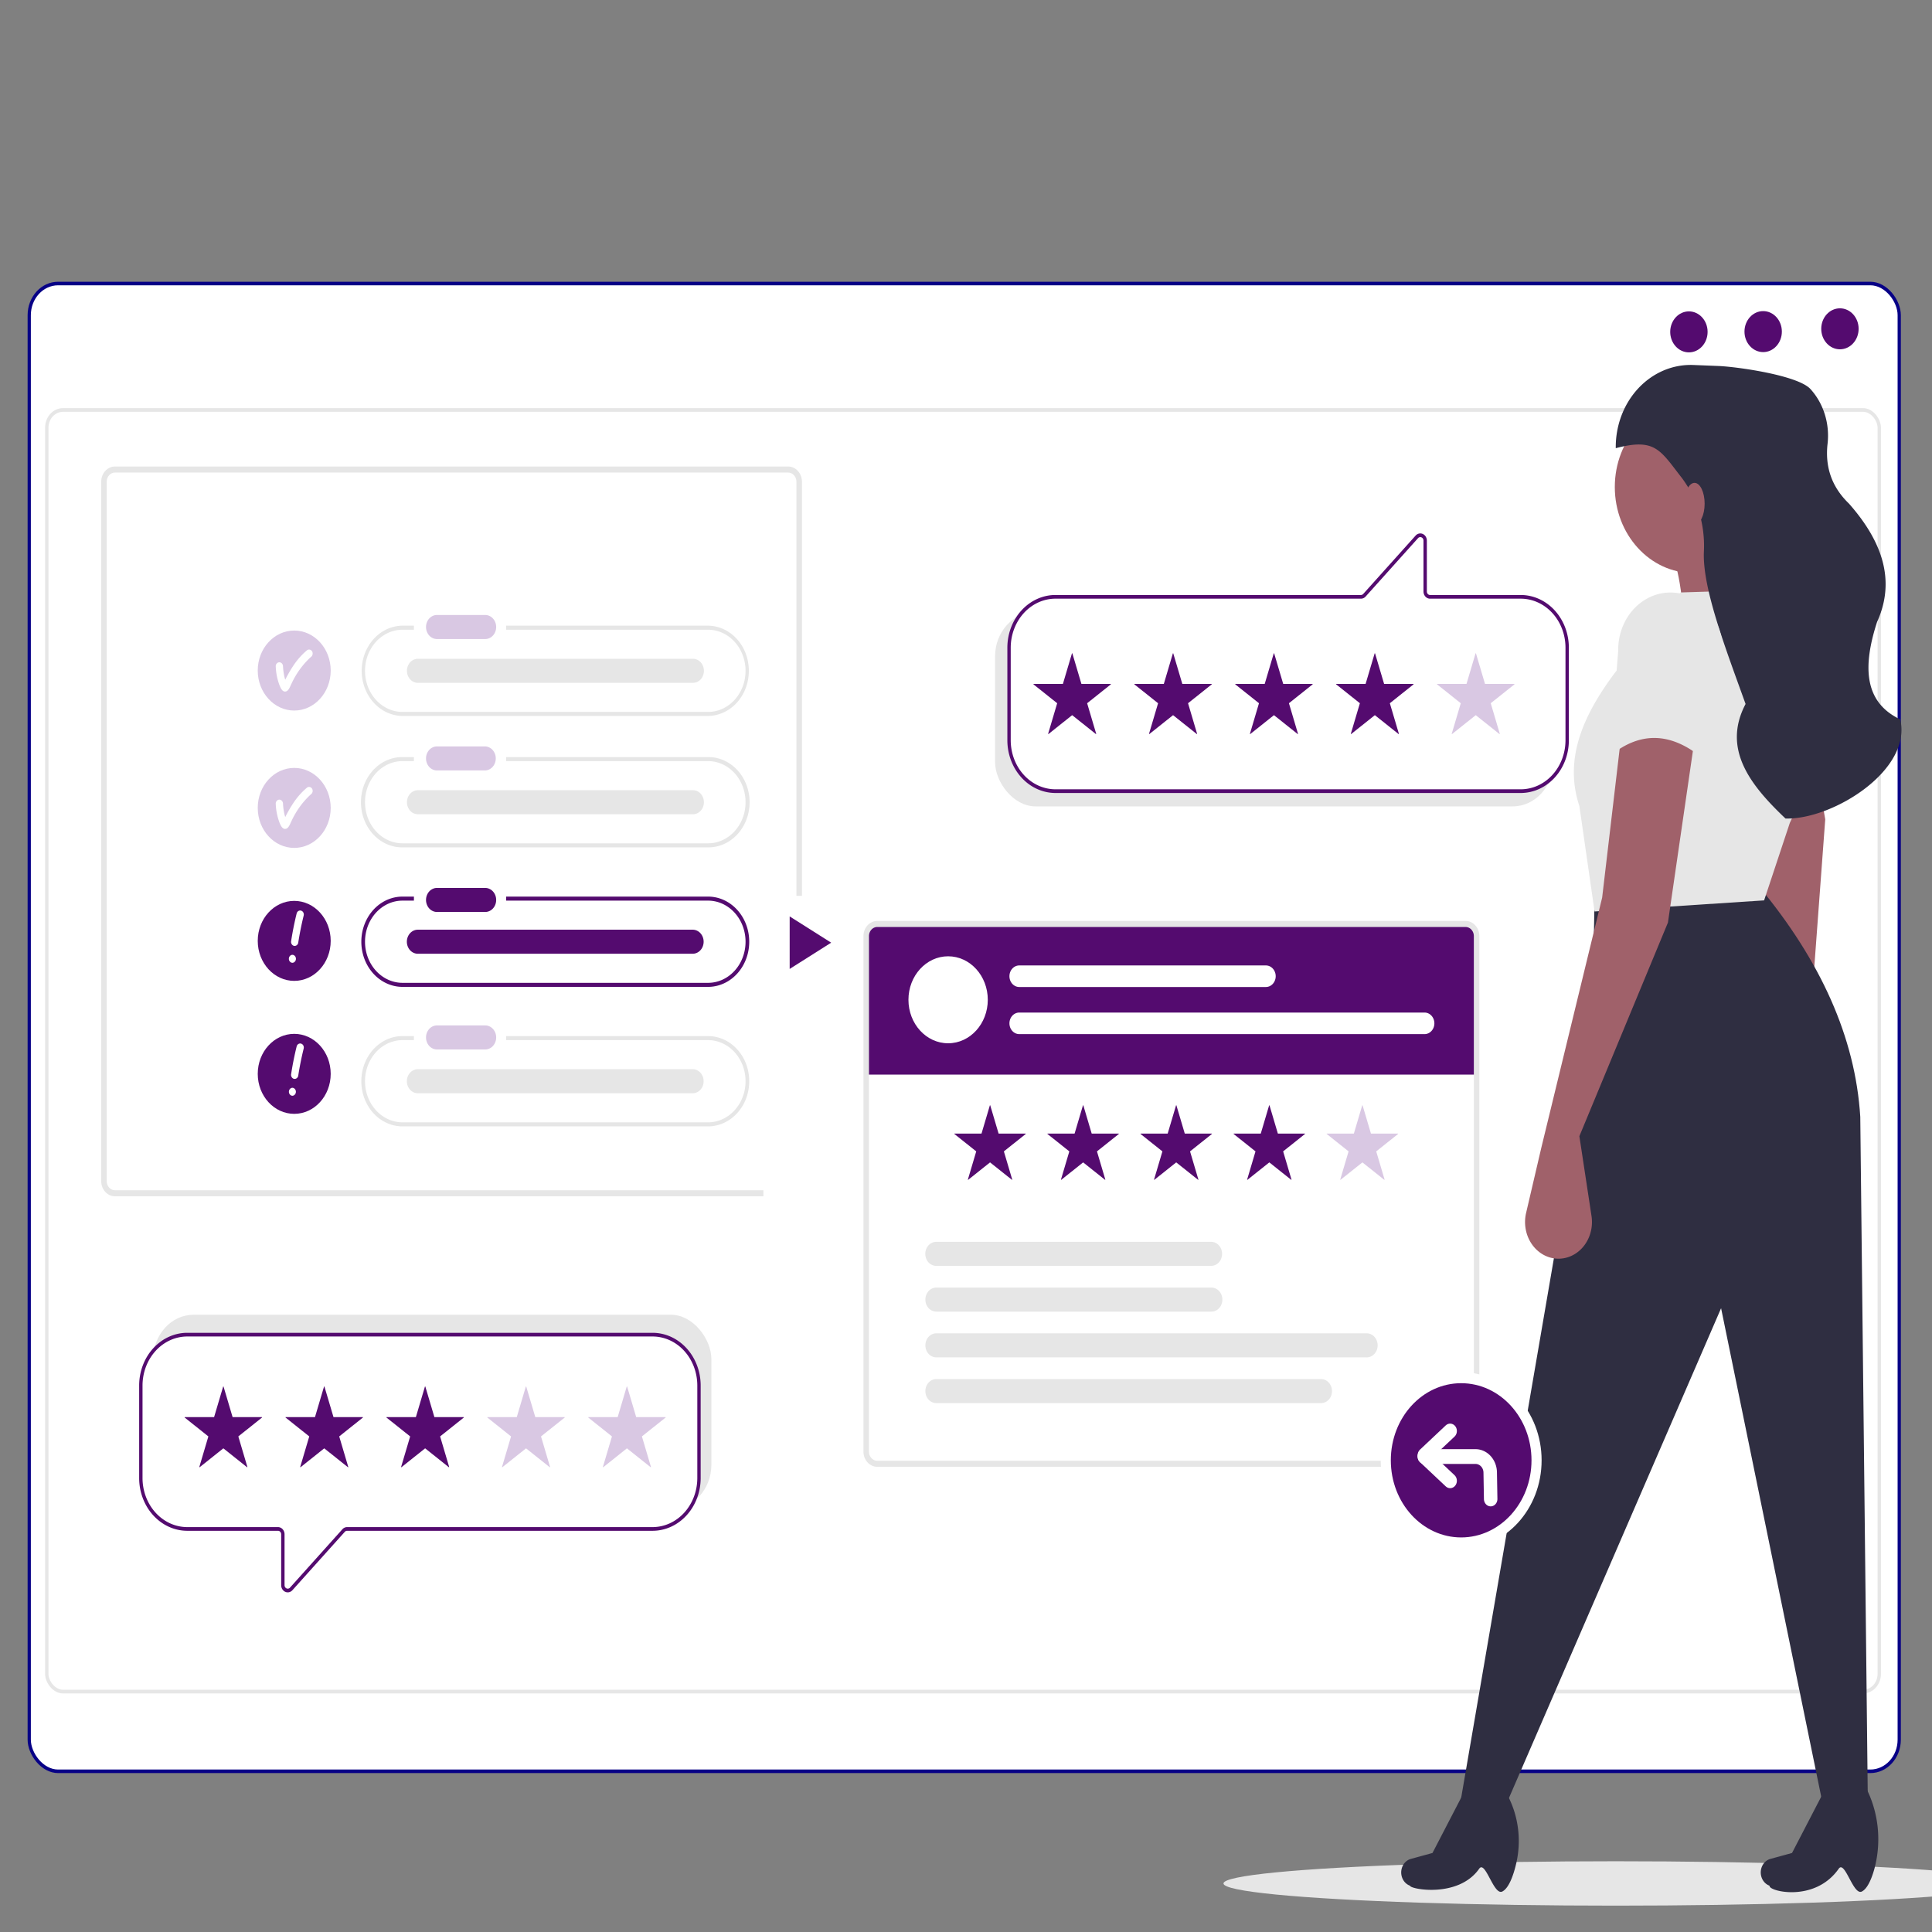 <?xml version="1.0" encoding="utf-8"?>
<svg viewBox="0 0 500 500" xmlns="http://www.w3.org/2000/svg">
  <rect x="0" y="0" width="500" height="500" fill="#808080" stroke="none"/>
  <defs>
    <clipPath id="a">
      <rect class="a" width="45.134" height="13.184" style="fill: none;"/>
    </clipPath>
  </defs>
  <g transform="matrix(0.872, 0, 0, 0.956, -864.592, -93.978)" style="">
    <rect class="b" width="554.993" height="402.759" style="fill: rgb(255, 255, 255); stroke: rgb(7, 0, 134); stroke-miterlimit: 10; stroke-width: 0.961px;" rx="8.573" ry="8.573" x="1000.181" y="175.055"/>
    <g transform="matrix(1, 0, 0, 1, 1532.141, 186.531)">
      <ellipse class="c" cx="5.434" cy="0.784" rx="5.548" ry="5.548" style="fill: rgb(84, 11, 111);"/>
    </g>
    <g transform="matrix(1, 0, 0, 1, 1509.244, 182.523)">
      <ellipse class="c" cx="5.548" cy="5.548" rx="5.548" ry="5.548" transform="translate(0)" style="fill: rgb(84, 11, 111);"/>
    </g>
    <g transform="matrix(1, 0, 0, 1, 1487.204, 182.597)">
      <ellipse class="c" cx="5.548" cy="5.548" rx="5.548" ry="5.548" style="fill: rgb(84, 11, 111);"/>
    </g>
    <rect class="d" width="543.866" height="346.948" rx="4.806" style="fill: none; stroke: rgb(230, 230, 230); stroke-miterlimit: 10;" x="1005.388" y="209.286"/>
    <g transform="translate(1006.723 187.178)">
      <g transform="translate(0 0)">
        <g class="e" style="clip-path: url(#a);">
          <g transform="translate(0 0)">
            <g class="e" style="clip-path: url(#a);"/>
          </g>
        </g>
      </g>
    </g>
    <path class="h" d="M790.928,250.31H731V251.4h59.93a11.125,11.125,0,1,1,0,22.251H700.245a11.125,11.125,0,0,1,0-22.251h3.388V250.31h-3.388a12.22,12.22,0,1,0,0,24.439h90.684a12.22,12.22,0,1,0,0-24.439Z" transform="translate(410.719 52.945)" style="fill: rgb(230, 230, 230);"/>
    <path class="c" d="M790.928,287.155H731v1.095h59.93a11.125,11.125,0,1,1,0,22.251H700.244a11.125,11.125,0,0,1,0-22.251h3.388v-1.095h-3.388a12.22,12.22,0,0,0,0,24.44h90.684a12.22,12.22,0,0,0,0-24.44Z" transform="translate(410.72 53.865)" style="fill: rgb(84, 11, 111);"/>
    <path class="h" d="M790.928,324H731v1.095h59.93a11.125,11.125,0,1,1,0,22.251H700.245a11.125,11.125,0,0,1,0-22.251h3.388V324h-3.388a12.22,12.22,0,0,0,0,24.44h90.684a12.22,12.22,0,0,0,0-24.44Z" transform="translate(410.719 54.784)" style="fill: rgb(230, 230, 230);"/>
    <path class="i" d="M709.931,247.489a3.255,3.255,0,0,0,0,6.508h14.277a3.255,3.255,0,0,0,.108-6.508q-.054,0-.108,0Z" transform="translate(411.186 52.875)" style="fill: rgb(217, 200, 227);"/>
    <path class="c" d="M709.931,284.868a3.255,3.255,0,0,0,0,6.508h14.277a3.255,3.255,0,1,0,.108-6.508q-.054,0-.108,0Z" transform="translate(411.186 53.807)" style="fill: rgb(84, 11, 111);"/>
    <path class="i" d="M709.931,321.179a3.255,3.255,0,0,0,0,6.508h14.277a3.255,3.255,0,1,0,.108-6.508q-.054,0-.108,0Z" transform="translate(411.186 54.714)" style="fill: rgb(217, 200, 227);"/>
    <path class="h" d="M704.406,259.057a3.255,3.255,0,0,0,0,6.508H786a3.255,3.255,0,1,0,.107-6.508h-81.7Z" transform="translate(411.048 53.163)" style="fill: rgb(230, 230, 230);"/>
    <path class="h" d="M790.928,215.6H731V216.7h59.93a11.125,11.125,0,1,1,0,22.25H700.244a11.125,11.125,0,0,1,0-22.25h3.388V215.6h-3.388a12.22,12.22,0,0,0,0,24.439h90.684a12.22,12.22,0,0,0,0-24.439Z" transform="translate(410.72 52.079)" style="fill: rgb(230, 230, 230);"/>
    <path class="i" d="M709.931,212.78a3.255,3.255,0,0,0,0,6.508h14.277a3.255,3.255,0,1,0,.108-6.508h0q-.054,0-.108,0Z" transform="translate(411.186 52.008)" style="fill: rgb(217, 200, 227);"/>
    <path class="h" d="M704.406,224.348a3.255,3.255,0,0,0,0,6.508H786a3.255,3.255,0,1,0,.115-6.508H704.406Z" transform="translate(411.048 52.297)" style="fill: rgb(230, 230, 230);"/>
    <path class="c" d="M704.406,295.9a3.255,3.255,0,0,0,0,6.509H786a3.255,3.255,0,0,0,.107-6.509h-81.7Z" transform="translate(411.048 54.083)" style="fill: rgb(84, 11, 111);"/>
    <path class="h" d="M704.406,332.747a3.255,3.255,0,0,0,0,6.509H786a3.255,3.255,0,0,0,.107-6.509h-81.7Z" transform="translate(411.048 55.002)" style="fill: rgb(230, 230, 230);"/>
    <path class="c" d="M824.371,299.5l-12.315-7.11v14.219l12.315-7.11-12.315-7.11v14.219Z" transform="translate(413.814 53.995)" style="fill: rgb(84, 11, 111);"/>
    <path class="h" d="M 1218.076 420.523 L 1025.64 420.523 C 1024.28 420.521 1023.179 419.419 1023.178 418.06 L 1023.178 228.689 C 1023.179 227.33 1024.28 226.228 1025.64 226.226 L 1225.408 226.226 C 1226.767 226.228 1227.868 227.33 1227.871 228.689 L 1227.871 340.809 L 1229.513 340.809 L 1229.513 228.689 C 1229.507 226.425 1227.671 224.592 1225.408 224.589 L 1025.64 224.589 C 1023.377 224.594 1021.545 226.427 1021.54 228.689 L 1021.54 418.057 C 1021.545 420.319 1023.377 422.151 1025.64 422.157 L 1218.076 422.157 Z" style="fill: rgb(230, 230, 230);"/>
    <path class="c" d="M1011.041,294.652h-172.5c-2.239,0-4.056,1.418-4.056,3.165v37.336H1015.1V297.817C1015.1,296.07,1013.279,294.652,1011.041,294.652Z" transform="translate(414.374 54.052)" style="fill: rgb(84, 11, 111);"/>
    <path class="h" d="M1012.113,293.584H837.52a4.108,4.108,0,0,0-4.1,4.1V437.254a4.107,4.107,0,0,0,4.1,4.1h174.593a4.106,4.106,0,0,0,4.1-4.1V297.689A4.107,4.107,0,0,0,1012.113,293.584Zm2.463,143.67a2.467,2.467,0,0,1-2.463,2.463H837.52a2.467,2.467,0,0,1-2.463-2.463V297.689a2.467,2.467,0,0,1,2.463-2.463h174.593a2.467,2.467,0,0,1,2.463,2.463Z" transform="translate(414.348 54.025)" style="fill: rgb(230, 230, 230);"/>
    <path class="h" d="M854.524,378.341a3.255,3.255,0,0,0,0,6.509h81.6a3.255,3.255,0,0,0,.107-6.509h0c-.036,0-.072,0-.107,0Z" transform="translate(414.794 56.14)" style="fill: rgb(230, 230, 230);"/>
    <path class="h" d="M854.524,390.423a3.255,3.255,0,0,0,0,6.508h81.6a3.255,3.255,0,1,0,.107-6.508h-81.7Z" transform="translate(414.794 56.442)" style="fill: rgb(230, 230, 230);"/>
    <path class="h" d="M854.524,402.506a3.255,3.255,0,0,0,0,6.508H982.213a3.255,3.255,0,1,0,.107-6.508h0c-.035,0-.071,0-.107,0Z" transform="translate(414.794 56.743)" style="fill: rgb(230, 230, 230);"/>
    <path class="h" d="M854.524,414.588a3.255,3.255,0,0,0,0,6.508H968.658a3.255,3.255,0,1,0,.108-6.508h0q-.054,0-.108,0Z" transform="translate(414.794 57.045)" style="fill: rgb(230, 230, 230);"/>
    <ellipse class="j" cx="11.774" cy="11.774" rx="11.774" ry="11.774" transform="translate(1261.121 357.181)" style="fill: rgb(255, 255, 255);"/>
    <path class="j" d="M878.607,305.342a2.917,2.917,0,0,0,0,5.834h73.138a2.917,2.917,0,0,0,.1-5.834h0q-.048,0-.1,0Z" transform="translate(415.404 54.318)" style="fill: rgb(255, 255, 255);"/>
    <path class="j" d="M878.607,317.786a2.917,2.917,0,0,0,0,5.834H998.839a2.917,2.917,0,0,0,.1-5.834H878.607Z" transform="translate(415.404 54.629)" style="fill: rgb(255, 255, 255);"/>
    <g transform="matrix(1, 0, 0, 1, 1354.614, 197.1)">
      <ellipse class="h" cx="116.41" cy="6.008" rx="116.41" ry="6.008" transform="translate(0 405.066)" style="fill: rgb(230, 230, 230);"/>
      <path class="k" d="M1141.575,216.7l-33.046,3.755c.451-10.151-.407-19.619-3.755-27.789l27.037-9.764C1129.388,193.01,1133.938,204.54,1141.575,216.7Z" transform="translate(-972.106 -143.098)" style="fill: rgb(160, 97, 106);"/>
      <path class="k" d="M1145.191,328.647l10.7,19.108a9.928,9.928,0,0,1-3.81,13.514h0l-.128.071h0a9.928,9.928,0,0,1-14.608-7.791l-1.741-18.261-5.929-69.7-10.115-45.847,21-5.962,9.776,51.556Z" transform="translate(-971.737 -142.327)" style="fill: rgb(160, 97, 106);"/>
      <path class="l" d="M1164.872,530.414l-13.518-.751-30.042-133.683-63.837,134.434-13.519-.751,39.054-207.284.751-37.551,48.817-3c18.245,20.065,28.578,40.816,30.041,62.336Z" transform="translate(-973.623 -140.629)" style="fill: rgb(47, 46, 65);"/>
      <path class="l" d="M1160.916,547.982c-2.559,1.168-5.019-8.574-6.861-6.172-7.126,9.286-21,6.081-20.521,4.6a3.774,3.774,0,0,1-2.438-4.749c.019-.057.038-.114.06-.17h0a3.773,3.773,0,0,1,2.618-2.336l6.421-1.605,10.081-17.731,10.988-1.39.278.454a28.33,28.33,0,0,1,3.036,23.164C1163.663,544.978,1162.419,547.3,1160.916,547.982Z" transform="translate(-971.454 -134.725)" style="fill: rgb(47, 46, 65);"/>
      <ellipse class="k" cx="23.282" cy="23.282" rx="23.282" ry="23.282" transform="translate(116.146 9.763)" style="fill: rgb(160, 97, 106);"/>
      <path class="h" d="M1133.261,287.535l-50.319,3L1078.435,262c-4.665-12.828,1.165-24.614,10.515-36.05l19.526-21.779,27.037-.751h0a20.194,20.194,0,0,1,13.74,16.709,79.932,79.932,0,0,1-8.36,46.433Z" transform="translate(-972.804 -142.586)" style="fill: rgb(230, 230, 230);"/>
      <path class="k" d="M1078.787,350.476l3.6,21.6a9.927,9.927,0,0,1-8.161,11.425h0l-.146.024h0a9.928,9.928,0,0,1-11.105-12.277l4.546-17.772,18.025-67.593,6.008-46.564,21.78,1.5-8.262,51.821Z" transform="translate(-973.156 -141.69)" style="fill: rgb(160, 97, 106);"/>
      <path class="l" d="M1139.849,266.861h-.538c-10.156-8.8-18.981-18.664-11.854-31.015-6.045-15.342-12.783-31.273-12.376-41.129a28.906,28.906,0,0,0-6.566-20.1c-6.423-7.5-7.853-10.854-19.584-8.017h0a22.229,22.229,0,0,1,21.917-22.535h0q.558-.008,1.116.012l7.329.266c5.606.2,23.525,2.5,27.371,6.2a17.85,17.85,0,0,1,5.109,15.008c-.719,6.117,1.212,11.518,6.368,16.048,9.871,10.208,13.942,20.8,8.346,32.032-4.225,11.891-4.023,21.678,6.875,26.382h0C1176.9,253.6,1153.885,266.861,1139.849,266.861Z" transform="translate(-972.501 -144.067)" style="fill: rgb(47, 46, 65);"/>
      <path class="h" d="M1114.977,249.214c-9.323-7.133-18.589-7.7-27.789-.751l2.512-28.519a15.506,15.506,0,0,1,14.766-15.756h0a15.507,15.507,0,0,1,16.227,14.751q.023.5.015,1Z" transform="translate(-972.545 -142.567)" style="fill: rgb(230, 230, 230);"/>
      <ellipse class="k" cx="3.004" cy="5.633" rx="3.004" ry="5.633" transform="translate(136.799 31.919)" style="fill: rgb(160, 97, 106);"/>
      <path class="l" d="M1056.807,547.965c-2.559,1.168-5.019-8.574-6.861-6.172-6.185,8.063-20.585,5.534-20.521,4.6a3.776,3.776,0,0,1-2.438-4.749h0c.018-.057.038-.114.059-.17h0a3.773,3.773,0,0,1,2.619-2.336l6.42-1.605,10.081-17.731,10.293-.695h0a24.593,24.593,0,0,1,4.548,20.977C1060.073,543.9,1058.631,547.132,1056.807,547.965Z" transform="translate(-974.052 -134.708)" style="fill: rgb(47, 46, 65);"/>
    </g>
    <g transform="matrix(1, 0, 0, 1, 1033.305, 454.219)">
      <rect class="h" width="165.65" height="52.6" rx="12" transform="translate(3.677)" style="fill: rgb(230, 230, 230);"/>
      <path class="m" d="M796.312,464.293h-90.7a1.449,1.449,0,0,0-1.031.432l-15.545,15.8a1.447,1.447,0,0,1-2.478-1.015V465.739a1.447,1.447,0,0,0-1.447-1.446H658.155a13.787,13.787,0,0,1-13.747-13.747V425.439a13.786,13.786,0,0,1,13.747-13.746H796.312a13.786,13.786,0,0,1,13.747,13.746v25.107A13.787,13.787,0,0,1,796.312,464.293Z" transform="translate(-644.408 -406.306)" style="fill: rgb(255, 255, 255); stroke: rgb(84, 11, 111); stroke-miterlimit: 10;"/>
      <path class="c" d="M668.642,425.429l2.665,8.2a.069.069,0,0,0,.066.048H680a.069.069,0,0,1,.041.125l-6.977,5.069a.07.07,0,0,0-.026.078l2.665,8.2a.069.069,0,0,1-.107.078l-6.977-5.069a.071.071,0,0,0-.082,0l-6.977,5.069a.07.07,0,0,1-.107-.078l2.665-8.2a.07.07,0,0,0-.026-.078l-6.977-5.069a.069.069,0,0,1,.041-.125h8.624a.069.069,0,0,0,.067-.048l2.665-8.2A.069.069,0,0,1,668.642,425.429Z" transform="translate(-644.091 -405.964)" style="fill: rgb(84, 11, 111);"/>
      <path class="c" d="M697.858,425.429l2.665,8.2a.07.07,0,0,0,.067.048h8.623a.069.069,0,0,1,.041.125l-6.977,5.069a.07.07,0,0,0-.025.078l2.665,8.2a.07.07,0,0,1-.108.078l-6.977-5.069a.069.069,0,0,0-.081,0l-6.977,5.069a.07.07,0,0,1-.108-.078l2.665-8.2a.071.071,0,0,0-.025-.078l-6.977-5.069a.069.069,0,0,1,.041-.125h8.623a.07.07,0,0,0,.067-.048l2.665-8.2A.069.069,0,0,1,697.858,425.429Z" transform="translate(-643.362 -405.964)" style="fill: rgb(84, 11, 111);"/>
      <path class="c" d="M727.074,425.429l2.665,8.2a.069.069,0,0,0,.067.048h8.624a.069.069,0,0,1,.041.125l-6.977,5.069a.07.07,0,0,0-.026.078l2.665,8.2a.07.07,0,0,1-.107.078l-6.977-5.069a.071.071,0,0,0-.082,0l-6.977,5.069a.069.069,0,0,1-.107-.078l2.665-8.2a.069.069,0,0,0-.026-.078l-6.977-5.069a.069.069,0,0,1,.041-.125h8.624a.069.069,0,0,0,.066-.048l2.665-8.2A.069.069,0,0,1,727.074,425.429Z" transform="translate(-642.633 -405.964)" style="fill: rgb(84, 11, 111);"/>
      <path class="i" d="M756.291,425.429l2.665,8.2a.069.069,0,0,0,.066.048h8.624a.069.069,0,0,1,.041.125l-6.977,5.069a.069.069,0,0,0-.026.078l2.665,8.2a.069.069,0,0,1-.107.078l-6.977-5.069a.071.071,0,0,0-.082,0l-6.977,5.069a.07.07,0,0,1-.107-.078l2.665-8.2a.07.07,0,0,0-.026-.078l-6.977-5.069a.069.069,0,0,1,.041-.125h8.624a.07.07,0,0,0,.067-.048l2.665-8.2A.069.069,0,0,1,756.291,425.429Z" transform="translate(-641.904 -405.964)" style="fill: rgb(217, 200, 227);"/>
      <path class="i" d="M785.507,425.429l2.665,8.2a.069.069,0,0,0,.067.048h8.623a.069.069,0,0,1,.041.125l-6.977,5.069a.07.07,0,0,0-.025.078l2.665,8.2a.07.07,0,0,1-.108.078l-6.977-5.069a.069.069,0,0,0-.081,0l-6.977,5.069a.07.07,0,0,1-.108-.078l2.665-8.2a.071.071,0,0,0-.025-.078L773.98,433.8a.069.069,0,0,1,.041-.125h8.623a.069.069,0,0,0,.067-.048l2.665-8.2A.069.069,0,0,1,785.507,425.429Z" transform="translate(-641.175 -405.964)" style="fill: rgb(217, 200, 227);"/>
    </g>
    <g transform="matrix(1, 0, 0, 1, 1286.828, 243.201)">
      <rect class="h" width="165.65" height="52.6" rx="12" transform="translate(0 20.796)" style="fill: rgb(230, 230, 230);"/>
      <path class="m" d="M911.869,211.565h90.7a1.448,1.448,0,0,0,1.032-.433l15.546-15.8a1.447,1.447,0,0,1,2.478,1.015v13.773a1.447,1.447,0,0,0,1.446,1.447h26.952a13.786,13.786,0,0,1,13.746,13.746v25.107a13.787,13.787,0,0,1-13.746,13.747H911.869a13.787,13.787,0,0,1-13.746-13.747V225.311A13.786,13.786,0,0,1,911.869,211.565Z" transform="translate(-893.974 -194.894)" style="fill: rgb(255, 255, 255); stroke: rgb(84, 11, 111); stroke-miterlimit: 10;"/>
      <path class="c" d="M916.745,226.119l2.665,8.2a.069.069,0,0,0,.067.048H928.1a.07.07,0,0,1,.041.126l-6.977,5.068a.07.07,0,0,0-.026.078l2.665,8.2a.069.069,0,0,1-.107.078l-6.977-5.068a.068.068,0,0,0-.082,0l-6.977,5.068a.069.069,0,0,1-.107-.078l2.665-8.2a.07.07,0,0,0-.026-.078l-6.977-5.068a.07.07,0,0,1,.041-.126h8.624a.069.069,0,0,0,.065-.048l2.665-8.2A.07.07,0,0,1,916.745,226.119Z" transform="translate(-893.797 -194.116)" style="fill: rgb(84, 11, 111);"/>
      <path class="c" d="M945.962,226.119l2.665,8.2a.069.069,0,0,0,.066.048h8.624a.07.07,0,0,1,.041.126l-6.977,5.068a.07.07,0,0,0-.026.078l2.665,8.2a.069.069,0,0,1-.107.078l-6.977-5.068a.068.068,0,0,0-.082,0l-6.977,5.068a.069.069,0,0,1-.107-.078l2.665-8.2a.07.07,0,0,0-.026-.078l-6.977-5.068a.07.07,0,0,1,.041-.126H943.1a.07.07,0,0,0,.067-.048l2.665-8.2A.07.07,0,0,1,945.962,226.119Z" transform="translate(-893.068 -194.116)" style="fill: rgb(84, 11, 111);"/>
      <path class="c" d="M975.178,226.119l2.665,8.2a.069.069,0,0,0,.067.048h8.623a.07.07,0,0,1,.041.126l-6.977,5.068a.071.071,0,0,0-.025.078l2.665,8.2a.07.07,0,0,1-.108.078l-6.977-5.068a.066.066,0,0,0-.081,0l-6.977,5.068a.07.07,0,0,1-.108-.078l2.665-8.2a.071.071,0,0,0-.025-.078l-6.977-5.068a.07.07,0,0,1,.041-.126h8.623a.07.07,0,0,0,.067-.048l2.665-8.2A.07.07,0,0,1,975.178,226.119Z" transform="translate(-892.339 -194.116)" style="fill: rgb(84, 11, 111);"/>
      <path class="c" d="M1004.394,226.119l2.665,8.2a.069.069,0,0,0,.067.048h8.624a.07.07,0,0,1,.041.126l-6.977,5.068a.07.07,0,0,0-.026.078l2.665,8.2a.069.069,0,0,1-.107.078l-6.977-5.068a.068.068,0,0,0-.082,0l-6.977,5.068a.069.069,0,0,1-.107-.078l2.665-8.2a.07.07,0,0,0-.026-.078l-6.977-5.068a.07.07,0,0,1,.041-.126h8.624a.069.069,0,0,0,.065-.048l2.665-8.2A.07.07,0,0,1,1004.394,226.119Z" transform="translate(-891.61 -194.116)" style="fill: rgb(84, 11, 111);"/>
      <path class="i" d="M1033.611,226.119l2.665,8.2a.069.069,0,0,0,.065.048h8.624a.07.07,0,0,1,.041.126l-6.977,5.068a.07.07,0,0,0-.026.078l2.665,8.2a.069.069,0,0,1-.107.078l-6.977-5.068a.068.068,0,0,0-.082,0l-6.977,5.068a.069.069,0,0,1-.107-.078l2.665-8.2a.07.07,0,0,0-.026-.078l-6.977-5.068a.07.07,0,0,1,.041-.126h8.624a.069.069,0,0,0,.067-.048l2.665-8.2A.07.07,0,0,1,1033.611,226.119Z" transform="translate(-890.881 -194.116)" style="fill: rgb(217, 200, 227);"/>
    </g>
    <g transform="translate(1274.742 397.519)">
      <path class="c" d="M870.4,342.323l2.459,7.567a.063.063,0,0,0,.061.044h7.956a.064.064,0,0,1,.038.116l-6.437,4.677a.065.065,0,0,0-.024.072l2.459,7.566a.064.064,0,0,1-.1.072l-6.437-4.676a.065.065,0,0,0-.076,0l-6.437,4.676a.064.064,0,0,1-.1-.072l2.459-7.566a.065.065,0,0,0-.024-.072l-6.437-4.677a.064.064,0,0,1,.038-.116h7.956a.065.065,0,0,0,.062-.044l2.458-7.567A.064.064,0,0,1,870.4,342.323Z" transform="translate(-859.738 -342.279)" style="fill: rgb(84, 11, 111);"/>
      <path class="c" d="M897.355,342.323l2.458,7.567a.065.065,0,0,0,.062.044h7.956a.064.064,0,0,1,.038.116l-6.437,4.677a.065.065,0,0,0-.024.072l2.459,7.566a.064.064,0,0,1-.1.072l-6.437-4.676a.065.065,0,0,0-.076,0l-6.437,4.676a.064.064,0,0,1-.1-.072l2.459-7.566a.065.065,0,0,0-.024-.072l-6.437-4.677a.064.064,0,0,1,.038-.116h7.956a.065.065,0,0,0,.061-.044l2.459-7.567A.064.064,0,0,1,897.355,342.323Z" transform="translate(-859.065 -342.279)" style="fill: rgb(84, 11, 111);"/>
      <path class="c" d="M924.309,342.323l2.458,7.567a.065.065,0,0,0,.061.044h7.956a.064.064,0,0,1,.038.116l-6.437,4.677a.065.065,0,0,0-.024.072l2.459,7.566a.064.064,0,0,1-.1.072l-6.437-4.676a.065.065,0,0,0-.076,0l-6.436,4.676a.064.064,0,0,1-.1-.072l2.459-7.566a.065.065,0,0,0-.023-.072l-6.437-4.677a.064.064,0,0,1,.038-.116h7.957a.063.063,0,0,0,.06-.044l2.459-7.567A.064.064,0,0,1,924.309,342.323Z" transform="translate(-858.393 -342.279)" style="fill: rgb(84, 11, 111);"/>
      <path class="c" d="M951.263,342.323l2.459,7.567a.063.063,0,0,0,.06.044h7.957a.064.064,0,0,1,.037.116l-6.437,4.677a.063.063,0,0,0-.022.072l2.458,7.566a.064.064,0,0,1-.1.072l-6.437-4.676a.063.063,0,0,0-.075,0l-6.437,4.676a.065.065,0,0,1-.1-.072l2.459-7.566a.063.063,0,0,0-.024-.072l-6.436-4.677a.064.064,0,0,1,.037-.116h7.957a.063.063,0,0,0,.06-.044l2.459-7.567A.064.064,0,0,1,951.263,342.323Z" transform="translate(-857.72 -342.279)" style="fill: rgb(84, 11, 111);"/>
      <path class="i" d="M978.217,342.323l2.459,7.567a.063.063,0,0,0,.06.044h7.957a.064.064,0,0,1,.038.116l-6.437,4.677a.065.065,0,0,0-.023.072l2.459,7.566a.065.065,0,0,1-.1.072l-6.437-4.676a.063.063,0,0,0-.075,0l-6.437,4.676a.064.064,0,0,1-.1-.072l2.458-7.566a.063.063,0,0,0-.023-.072l-6.437-4.677a.064.064,0,0,1,.037-.116h7.957a.063.063,0,0,0,.061-.044l2.459-7.567A.064.064,0,0,1,978.217,342.323Z" transform="translate(-857.047 -342.279)" style="fill: rgb(217, 200, 227);"/>
    </g>
    <g transform="translate(1402.783 471.25)">
      <ellipse class="n" cx="22.376" cy="22.376" rx="22.376" ry="22.376" style="fill: rgb(84, 11, 111); stroke: rgb(255, 255, 255); stroke-miterlimit: 10; stroke-width: 3px;"/>
    </g>
    <g transform="translate(1414.241 485.69)">
      <path class="o" d="M995.84,435.049H1011a4.382,4.382,0,0,1,4.382,4.3l.135,7.186" transform="translate(-995.84 -428.135)" style="fill: none; stroke: rgb(255, 255, 255); stroke-linecap: round; stroke-miterlimit: 10; stroke-width: 4px;"/>
      <g transform="translate(0)">
        <line class="o" y1="6.563" x2="7.647" style="fill: none; stroke: rgb(255, 255, 255); stroke-linecap: round; stroke-miterlimit: 10; stroke-width: 4px;"/>
        <line class="o" x1="7.647" y1="6.563" transform="translate(0 6.914)" style="fill: none; stroke: rgb(255, 255, 255); stroke-linecap: round; stroke-miterlimit: 10; stroke-width: 4px;"/>
      </g>
    </g>
    <g transform="translate(410.991 53.684)">
      <circle class="i" cx="10.827" cy="10.827" r="10.827" transform="translate(657.009 215.316)" style="fill: rgb(217, 200, 227);"/>
      <path class="j" d="M662.351,224.985a14.833,14.833,0,0,0,1.093,5.084c.348.784.9,2.015,1.982,1.717.824-.227,1.214-1.409,1.6-2.087a22.655,22.655,0,0,1,5.757-7.225,1.114,1.114,0,0,0,.388-1.478,1.088,1.088,0,0,0-1.479-.388,19.952,19.952,0,0,0-4.29,4.454c-.58.8-1.115,1.64-1.625,2.49s-.939,1.778-1.493,2.6l.387-.388-.08.047.833-.109-.105-.036.477.278a4.274,4.274,0,0,1-.5-.991,9.441,9.441,0,0,1-.417-1.326,15.363,15.363,0,0,1-.373-2.641,1.105,1.105,0,0,0-1.08-1.081,1.089,1.089,0,0,0-1.081,1.081Z" style="fill: rgb(255, 255, 255);"/>
      <circle class="i" cx="10.827" cy="10.827" r="10.827" transform="translate(657.009 252.501)" style="fill: rgb(217, 200, 227);"/>
      <path class="j" d="M662.351,262.17a14.843,14.843,0,0,0,1.093,5.084c.348.784.9,2.014,1.982,1.716.824-.227,1.214-1.408,1.6-2.086a22.634,22.634,0,0,1,5.757-7.225,1.115,1.115,0,0,0,.388-1.479,1.089,1.089,0,0,0-1.479-.387,19.931,19.931,0,0,0-4.29,4.454c-.58.8-1.115,1.64-1.625,2.49s-.939,1.777-1.493,2.6l.387-.388-.08.047.833-.109-.105-.036.477.278a4.274,4.274,0,0,1-.5-.991,9.482,9.482,0,0,1-.417-1.326,15.363,15.363,0,0,1-.373-2.641,1.105,1.105,0,0,0-1.08-1.081,1.089,1.089,0,0,0-1.081,1.081Z" style="fill: rgb(255, 255, 255);"/>
      <circle class="c" cx="10.827" cy="10.827" r="10.827" transform="translate(657.009 288.498)" style="fill: rgb(84, 11, 111);"/>
      <path class="j" d="M668.558,291.9q-.994,3.67-1.629,7.423a1.113,1.113,0,0,0,.754,1.33,1.09,1.09,0,0,0,1.33-.755q.634-3.75,1.63-7.424a1.081,1.081,0,0,0-2.085-.574Z" style="fill: rgb(255, 255, 255);"/>
      <path class="j" d="M667.294,305.258a1.081,1.081,0,0,0,0-2.161,1.081,1.081,0,0,0,0,2.161Z" style="fill: rgb(255, 255, 255);"/>
      <circle class="c" cx="10.827" cy="10.827" r="10.827" transform="translate(657.009 324.495)" style="fill: rgb(84, 11, 111);"/>
      <path class="j" d="M668.558,327.9q-.994,3.67-1.629,7.424a1.112,1.112,0,0,0,.754,1.329,1.09,1.09,0,0,0,1.33-.755q.634-3.749,1.63-7.423a1.081,1.081,0,1,0-2.085-.575Z" style="fill: rgb(255, 255, 255);"/>
      <path class="j" d="M667.294,341.256a1.082,1.082,0,0,0,0-2.162,1.082,1.082,0,0,0,0,2.162Z" style="fill: rgb(255, 255, 255);"/>
    </g>
  </g>
</svg>